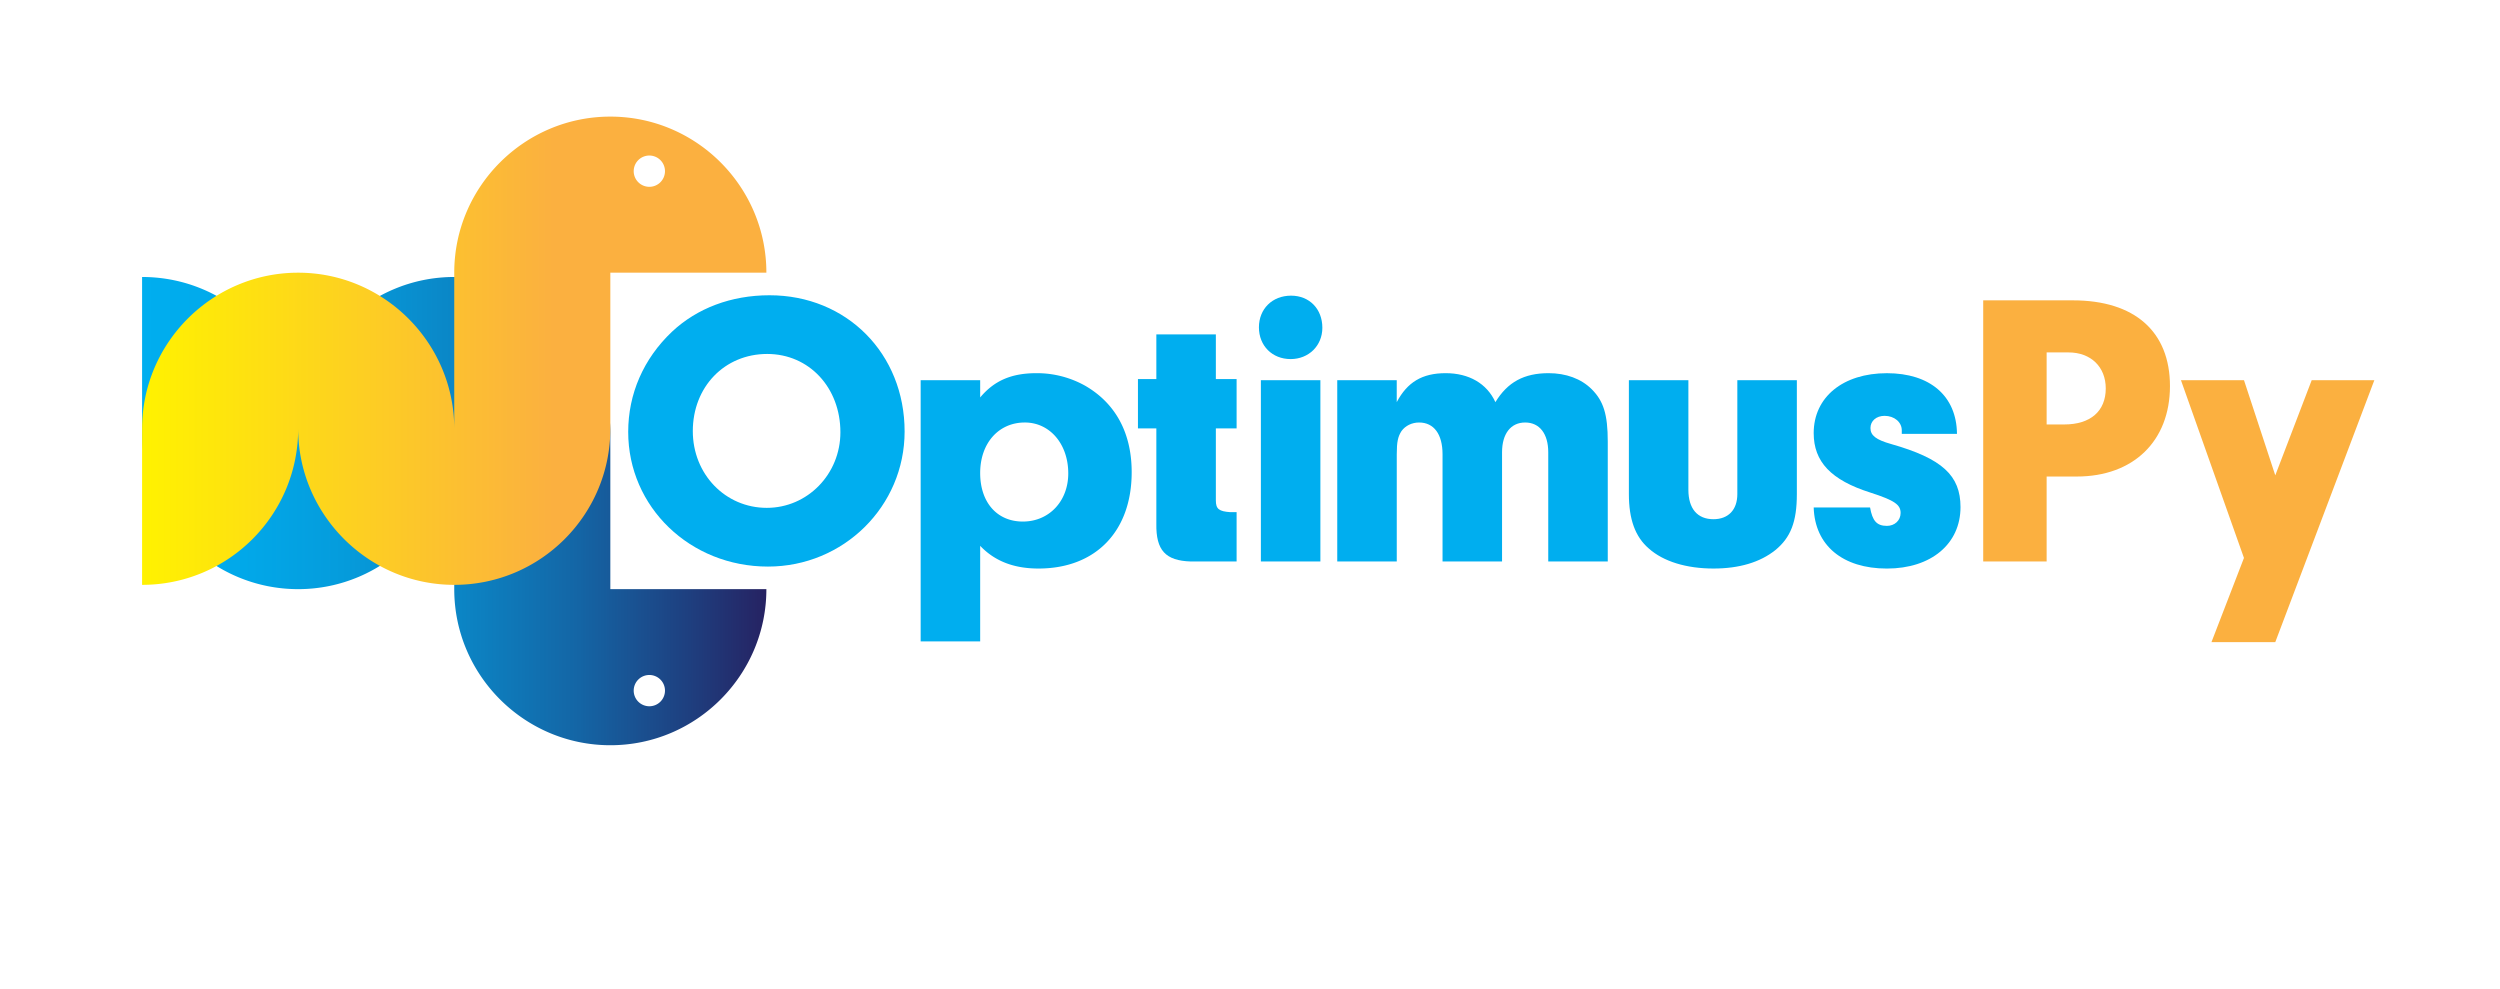 <svg xmlns="http://www.w3.org/2000/svg" xmlns:xlink="http://www.w3.org/1999/xlink" viewBox="0 0 2877.17 1138.16"><defs><style>.cls-1{fill:#00aeef;}.cls-2{fill:#fbb040;}.cls-3{fill:url(#linear-gradient);}.cls-4{fill:url(#linear-gradient-2);}</style><linearGradient id="linear-gradient" x1="163.52" y1="588.21" x2="882.03" y2="588.21" gradientUnits="userSpaceOnUse"><stop offset="0" stop-color="#00aeef"/><stop offset="0.15" stop-color="#01a9ea"/><stop offset="0.32" stop-color="#059cdc"/><stop offset="0.51" stop-color="#0b85c5"/><stop offset="0.7" stop-color="#1465a5"/><stop offset="0.89" stop-color="#1f3c7c"/><stop offset="1" stop-color="#262262"/></linearGradient><linearGradient id="linear-gradient-2" x1="163.52" y1="403.65" x2="882.03" y2="403.65" gradientUnits="userSpaceOnUse"><stop offset="0" stop-color="#fff200"/><stop offset="0.66" stop-color="#fbb040"/></linearGradient></defs><g id="Layer_1" data-name="Layer 1"><path class="cls-1" d="M1041.09,496.61c0,86.06-70.29,155.45-157.25,155.45-89.67,0-160.86-68.49-160.86-155,0-43.71,17.57-84.26,50.46-115.35,28.84-27,68-41.9,112.2-41.9C974.4,339.81,1041.09,406.94,1041.09,496.61Zm-243.76-.45c0,49.56,37.39,88.31,85.15,88.31,46.86,0,84.71-38.75,84.71-87,0-51.37-36-90.12-84.26-90.12C833.82,407.39,797.33,445.24,797.33,496.16Z"/><path class="cls-1" d="M1128.05,437.58v19.83c16.22-19.38,36-27.94,64.88-27.94a113.43,113.43,0,0,1,55.87,14.42c35.15,20.27,53.62,54.52,53.62,99.58,0,68-41.45,110.84-107.24,110.84-28.39,0-50.46-8.56-67.13-26.14v110h-68.49V437.58Zm0,106.79c0,33.79,19.37,55.87,49.11,55.87,30.19,0,52.27-23.43,52.27-55.42,0-33.8-21.18-58.58-50-58.58C1149.22,486.24,1128.05,510.12,1128.05,544.37Z"/><path class="cls-1" d="M1399.29,575.91c0,9.91,3.61,12.61,16.67,13.52h7.21V646.2h-52.71c-29.29-.9-40.11-13.07-39.66-43.26V493h-21.17V436.23h21.17V384.86h68.49v51.37h23.88V493h-23.88Z"/><path class="cls-1" d="M1521.85,377.2c0,20.73-15.77,36.05-36.5,36.05-21.18,0-36.5-15.32-36.5-36.5s15.32-36.49,37-36.49C1507,340.26,1521.85,355.58,1521.85,377.2Zm-2.26,269h-68.48V437.58h68.48Z"/><path class="cls-1" d="M1607.46,437.58v25.23c12.16-23,29.29-33.34,56.32-33.34,26.58,0,47.31,11.71,57.22,33.34,14-23,32.9-33.34,61.28-33.34,19.83,0,37.4,6.31,49.56,18.47,13.52,13.52,18.48,28.84,18.48,60.38V646.2h-68.49V520.49c0-21.18-9.91-34.25-26.58-34.25s-26.59,13.07-26.59,34.25V646.2h-68.49V522.74c0-23-9.91-36.5-27-36.5-8.11,0-15.77,3.61-20.28,9.92-4,6.3-5.4,12.16-5.4,26.58V646.2H1539V437.58Z"/><path class="cls-1" d="M2067.94,437.58V568.7c0,32-7.2,50-24.78,64.43-17.57,14-41.45,21.18-71.19,21.18-31.09,0-57.67-8.11-74.34-23-15.77-13.52-23-33.79-23-62.63V437.58h68.48V563.74c0,21.63,10.37,33.8,28.84,33.8,17.12,0,27.49-10.82,27.49-28.84V437.58Z"/><path class="cls-1" d="M2188.7,499.31v-4.06c0-9.46-8.56-16.67-19.83-16.67-9.46,0-16.22,5.86-16.22,14,0,8.56,6.31,13.52,23.88,18.47,58.58,16.68,79.75,36.05,79.75,72.55,0,42.35-33.79,70.74-84.7,70.74s-82.91-26.59-84.26-70.29h64.88c2.71,15.32,7.66,21.17,19.38,21.17,9,0,15.77-6.3,15.77-14.86,0-9.47-6.76-14.42-34.7-23.43-45.51-14.42-65.33-35.6-65.33-68.49,0-41.45,33.79-68.94,84.26-68.94,49.56,0,80.2,26.13,80.65,69.84Z"/><path class="cls-2" d="M2355.41,646.2h-73V345.66H2385.6c71.19,0,111.74,36,111.74,98.68,0,63.08-41.9,104.08-107.24,104.08h-34.69Zm20.27-157.7c30.19,0,47.77-15.32,47.77-41.46,0-24.78-17.13-41.45-42.81-41.45h-25.23V488.5Z"/><path class="cls-2" d="M2660.45,437.58h72.09L2618.54,739H2545.1l37.4-96.88L2510,437.58h72.55l36,109.49Z"/><path class="cls-3" d="M702.41,857.66c-98.8,0-179.63-80.48-179.63-179.63V498.4c0,98.8-80.84,179.63-179.63,179.63S163.52,597.56,163.52,498.4V318.77c99.24,0,179.63,80.48,179.63,179.63,0-98.8,80.83-179.63,179.63-179.63,99.24,0,179.63,80.48,179.63,179.63V678H882C882,776.82,801.56,857.66,702.41,857.66Zm44.9-80.84a18,18,0,1,0,18,18A18,18,0,0,0,747.31,776.82Z"/><path class="cls-4" d="M702.41,134.2c-98.8,0-179.63,80.48-179.63,179.63V493.46c0-98.8-80.84-179.63-179.63-179.63S163.52,394.31,163.52,493.46V673.09c99.24,0,179.63-80.47,179.63-179.63,0,98.8,80.83,179.63,179.63,179.63,99.24,0,179.63-80.48,179.63-179.63V313.83H882C882,215,801.56,134.2,702.41,134.2ZM747.31,215a18,18,0,1,1,18-18A18,18,0,0,1,747.31,215Z"/></g></svg>